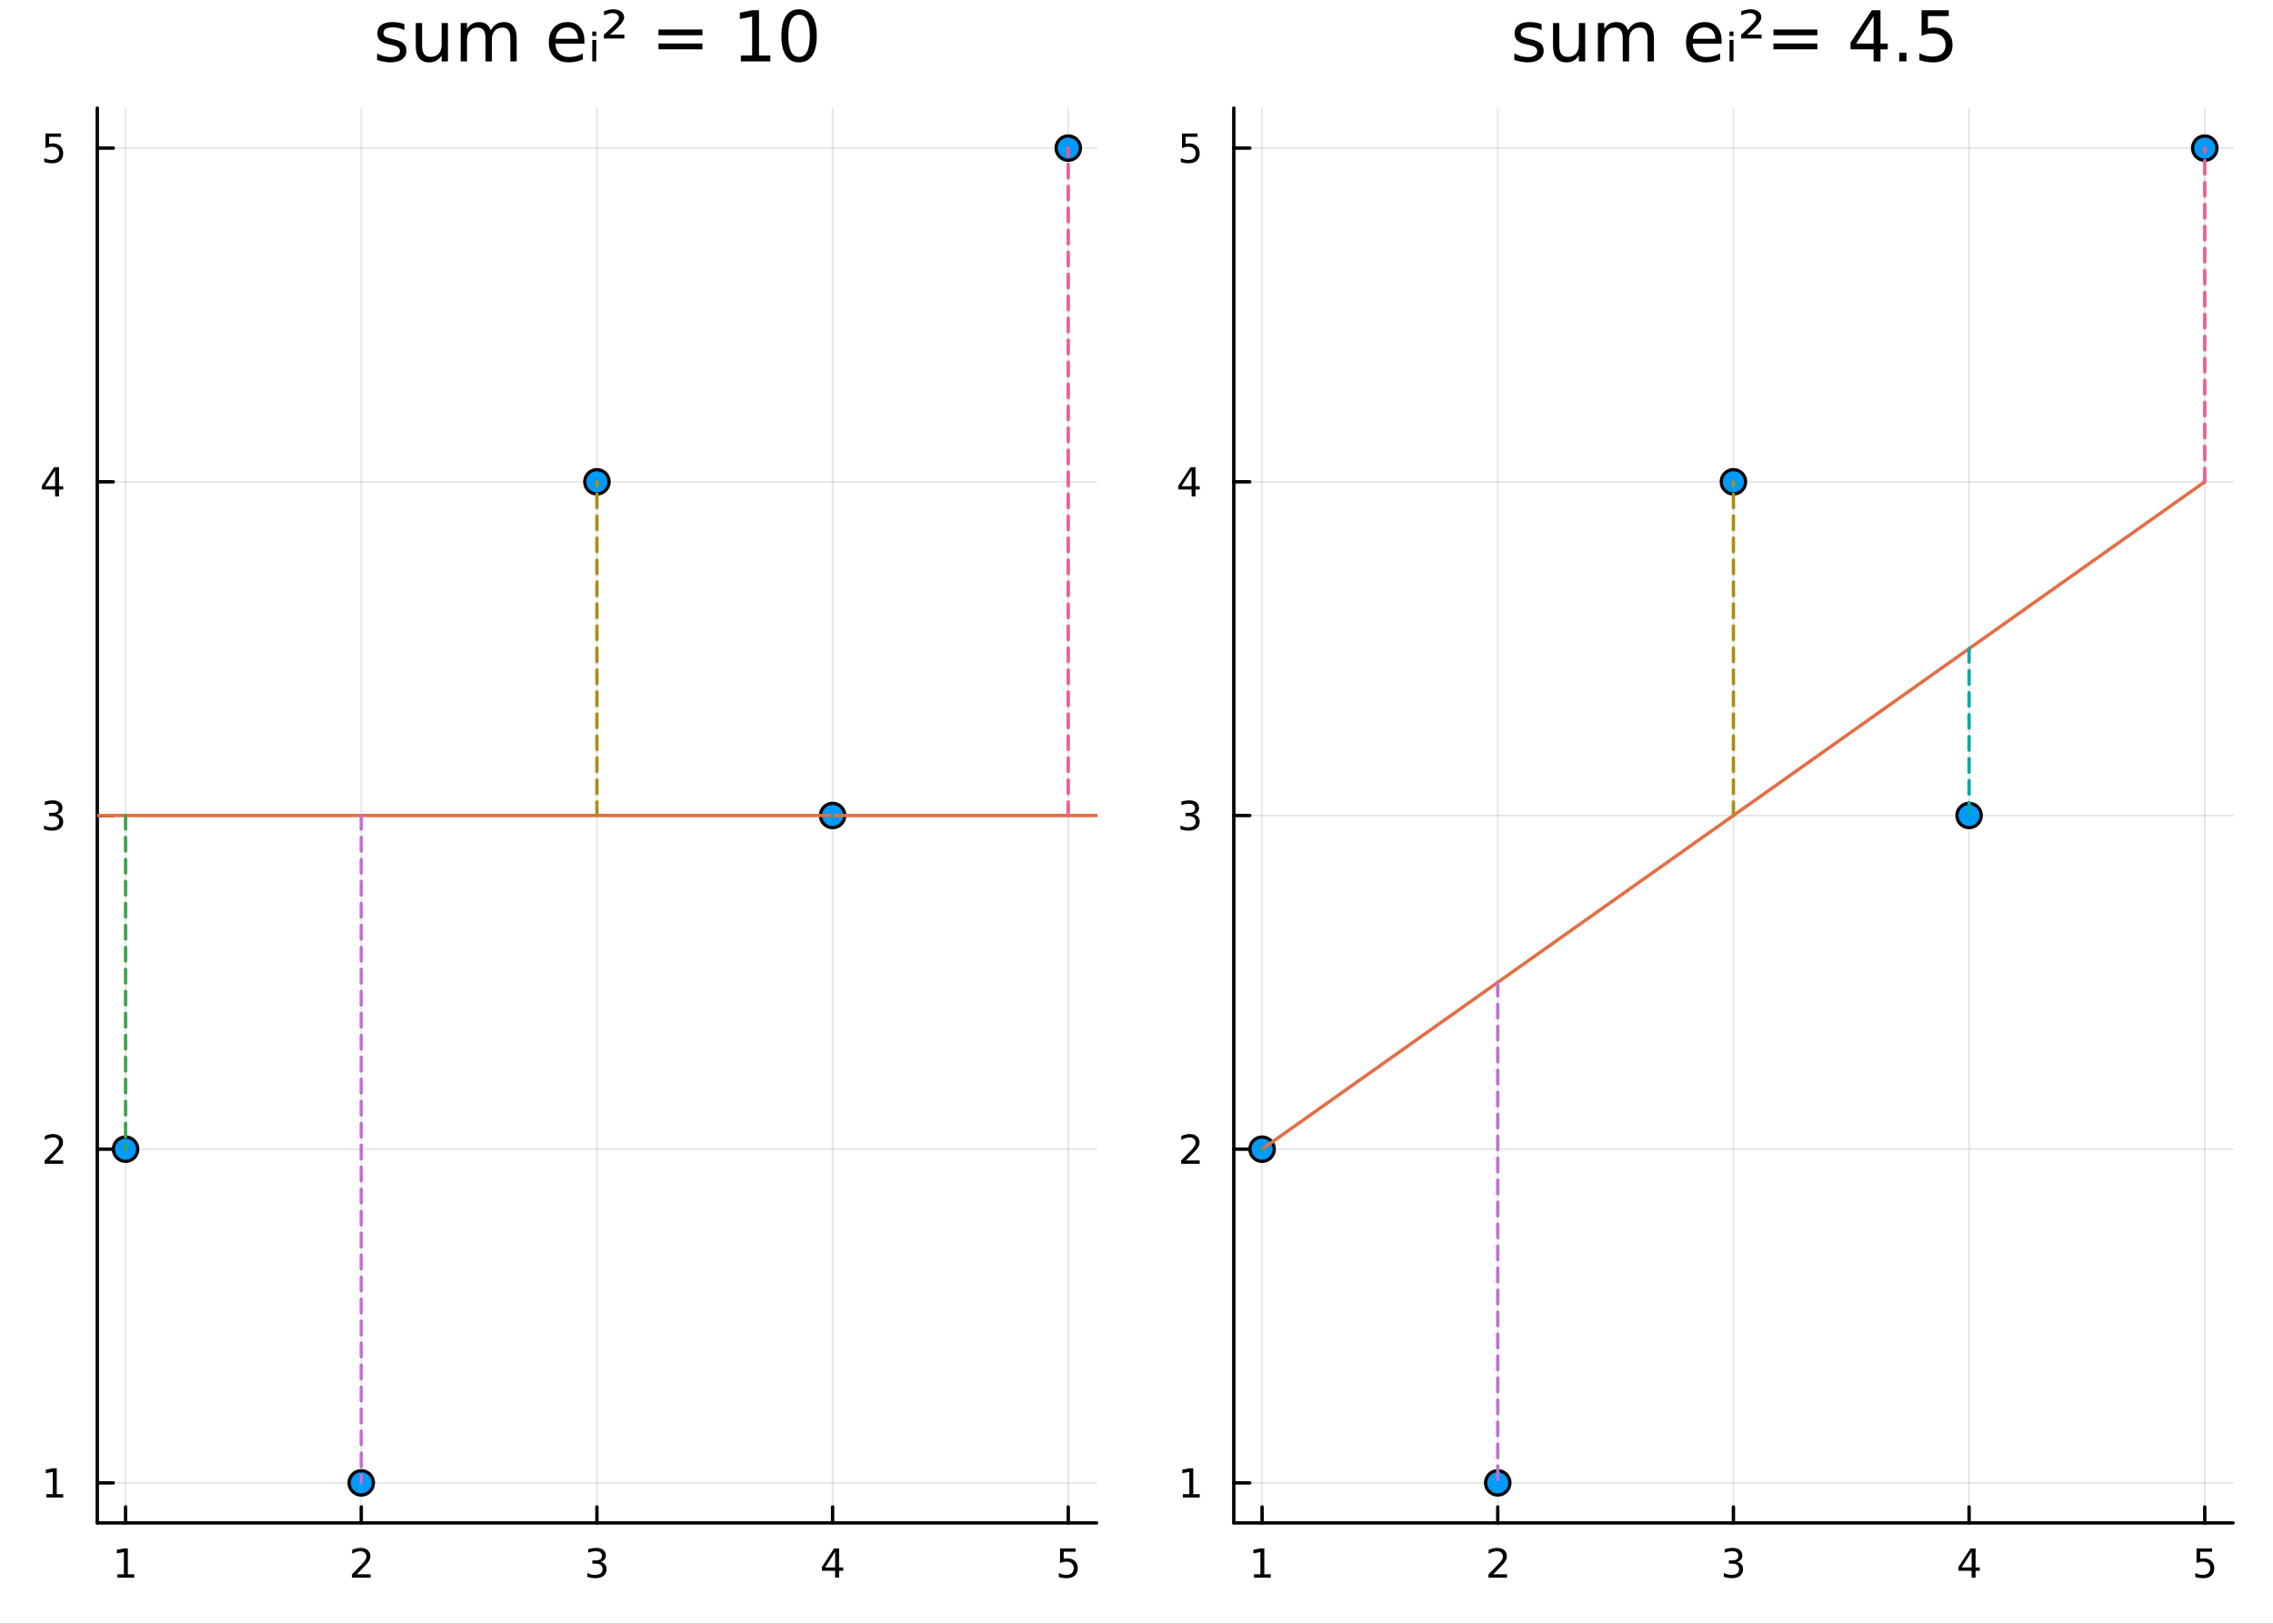 <?xml version="1.0" encoding="utf-8"?>
<svg xmlns="http://www.w3.org/2000/svg" xmlns:xlink="http://www.w3.org/1999/xlink" width="672" height="480" viewBox="0 0 2688 1920">
<rect x="0" y="0" width="2688" height="1920" fill="#333333" stroke="none"/>
<defs>
  <clipPath id="clip180">
    <rect x="0" y="0" width="2688" height="1920"/>
  </clipPath>
</defs>
<path clip-path="url(#clip180)" d="
M0 1920 L2688 1920 L2688 0 L0 0  Z
  " fill="#ffffff" fill-rule="evenodd" fill-opacity="1"/>
<defs>
  <clipPath id="clip181">
    <rect x="537" y="0" width="1883" height="1883"/>
  </clipPath>
</defs>
<path clip-path="url(#clip180)" d="
M115.057 1800.78 L1296.76 1800.78 L1296.76 127.792 L115.057 127.792  Z
  " fill="#ffffff" fill-rule="evenodd" fill-opacity="1"/>
<defs>
  <clipPath id="clip182">
    <rect x="115" y="127" width="1183" height="1674"/>
  </clipPath>
</defs>
<polyline clip-path="url(#clip182)" style="stroke:#000000; stroke-linecap:round; stroke-linejoin:round; stroke-width:2; stroke-opacity:0.1; fill:none" points="
  148.501,1800.78 148.501,127.792 
  "/>
<polyline clip-path="url(#clip182)" style="stroke:#000000; stroke-linecap:round; stroke-linejoin:round; stroke-width:2; stroke-opacity:0.1; fill:none" points="
  427.204,1800.78 427.204,127.792 
  "/>
<polyline clip-path="url(#clip182)" style="stroke:#000000; stroke-linecap:round; stroke-linejoin:round; stroke-width:2; stroke-opacity:0.1; fill:none" points="
  705.907,1800.78 705.907,127.792 
  "/>
<polyline clip-path="url(#clip182)" style="stroke:#000000; stroke-linecap:round; stroke-linejoin:round; stroke-width:2; stroke-opacity:0.1; fill:none" points="
  984.609,1800.78 984.609,127.792 
  "/>
<polyline clip-path="url(#clip182)" style="stroke:#000000; stroke-linecap:round; stroke-linejoin:round; stroke-width:2; stroke-opacity:0.1; fill:none" points="
  1263.31,1800.78 1263.31,127.792 
  "/>
<polyline clip-path="url(#clip180)" style="stroke:#000000; stroke-linecap:round; stroke-linejoin:round; stroke-width:4; stroke-opacity:1; fill:none" points="
  115.057,1800.78 1296.76,1800.78 
  "/>
<polyline clip-path="url(#clip180)" style="stroke:#000000; stroke-linecap:round; stroke-linejoin:round; stroke-width:4; stroke-opacity:1; fill:none" points="
  148.501,1800.78 148.501,1781.88 
  "/>
<polyline clip-path="url(#clip180)" style="stroke:#000000; stroke-linecap:round; stroke-linejoin:round; stroke-width:4; stroke-opacity:1; fill:none" points="
  427.204,1800.78 427.204,1781.88 
  "/>
<polyline clip-path="url(#clip180)" style="stroke:#000000; stroke-linecap:round; stroke-linejoin:round; stroke-width:4; stroke-opacity:1; fill:none" points="
  705.907,1800.78 705.907,1781.88 
  "/>
<polyline clip-path="url(#clip180)" style="stroke:#000000; stroke-linecap:round; stroke-linejoin:round; stroke-width:4; stroke-opacity:1; fill:none" points="
  984.609,1800.78 984.609,1781.88 
  "/>
<polyline clip-path="url(#clip180)" style="stroke:#000000; stroke-linecap:round; stroke-linejoin:round; stroke-width:4; stroke-opacity:1; fill:none" points="
  1263.31,1800.78 1263.31,1781.88 
  "/>
<path clip-path="url(#clip180)" d="M138.883 1861.55 L146.522 1861.55 L146.522 1835.18 L138.212 1836.85 L138.212 1832.59 L146.476 1830.92 L151.152 1830.92 L151.152 1861.55 L158.791 1861.55 L158.791 1865.48 L138.883 1865.48 L138.883 1861.55 Z" fill="#000000" fill-rule="evenodd" fill-opacity="1" /><path clip-path="url(#clip180)" d="M421.857 1861.55 L438.176 1861.55 L438.176 1865.48 L416.232 1865.48 L416.232 1861.55 Q418.894 1858.79 423.477 1854.16 Q428.084 1849.51 429.264 1848.17 Q431.51 1845.65 432.389 1843.91 Q433.292 1842.15 433.292 1840.46 Q433.292 1837.71 431.348 1835.97 Q429.426 1834.23 426.324 1834.23 Q424.125 1834.23 421.672 1835 Q419.241 1835.76 416.463 1837.31 L416.463 1832.59 Q419.287 1831.46 421.741 1830.88 Q424.195 1830.3 426.232 1830.3 Q431.602 1830.3 434.797 1832.98 Q437.991 1835.67 437.991 1840.16 Q437.991 1842.29 437.181 1844.21 Q436.394 1846.11 434.287 1848.7 Q433.709 1849.37 430.607 1852.59 Q427.505 1855.78 421.857 1861.55 Z" fill="#000000" fill-rule="evenodd" fill-opacity="1" /><path clip-path="url(#clip180)" d="M710.154 1846.85 Q713.511 1847.57 715.386 1849.84 Q717.284 1852.1 717.284 1855.44 Q717.284 1860.55 713.765 1863.35 Q710.247 1866.15 703.765 1866.15 Q701.589 1866.15 699.275 1865.71 Q696.983 1865.3 694.529 1864.44 L694.529 1859.93 Q696.474 1861.06 698.789 1861.64 Q701.103 1862.22 703.626 1862.22 Q708.025 1862.22 710.316 1860.48 Q712.631 1858.75 712.631 1855.44 Q712.631 1852.38 710.478 1850.67 Q708.349 1848.93 704.529 1848.93 L700.501 1848.93 L700.501 1845.09 L704.714 1845.09 Q708.163 1845.09 709.992 1843.72 Q711.821 1842.34 711.821 1839.74 Q711.821 1837.08 709.923 1835.67 Q708.048 1834.23 704.529 1834.23 Q702.608 1834.23 700.409 1834.65 Q698.21 1835.07 695.571 1835.95 L695.571 1831.78 Q698.233 1831.04 700.548 1830.67 Q702.886 1830.3 704.946 1830.3 Q710.27 1830.3 713.372 1832.73 Q716.474 1835.14 716.474 1839.26 Q716.474 1842.13 714.83 1844.12 Q713.187 1846.09 710.154 1846.85 Z" fill="#000000" fill-rule="evenodd" fill-opacity="1" /><path clip-path="url(#clip180)" d="M987.618 1835 L975.813 1853.45 L987.618 1853.45 L987.618 1835 M986.391 1830.92 L992.271 1830.92 L992.271 1853.45 L997.202 1853.45 L997.202 1857.34 L992.271 1857.34 L992.271 1865.48 L987.618 1865.48 L987.618 1857.34 L972.017 1857.34 L972.017 1852.82 L986.391 1830.92 Z" fill="#000000" fill-rule="evenodd" fill-opacity="1" /><path clip-path="url(#clip180)" d="M1253.59 1830.92 L1271.95 1830.92 L1271.95 1834.86 L1257.87 1834.86 L1257.87 1843.33 Q1258.89 1842.98 1259.91 1842.82 Q1260.93 1842.64 1261.95 1842.64 Q1267.73 1842.64 1271.11 1845.81 Q1274.49 1848.98 1274.49 1854.4 Q1274.49 1859.97 1271.02 1863.08 Q1267.55 1866.15 1261.23 1866.15 Q1259.05 1866.15 1256.78 1865.78 Q1254.54 1865.41 1252.13 1864.67 L1252.13 1859.97 Q1254.21 1861.11 1256.44 1861.66 Q1258.66 1862.22 1261.14 1862.22 Q1265.14 1862.22 1267.48 1860.11 Q1269.82 1858.01 1269.82 1854.4 Q1269.82 1850.78 1267.48 1848.68 Q1265.14 1846.57 1261.14 1846.57 Q1259.26 1846.57 1257.39 1846.99 Q1255.53 1847.4 1253.59 1848.28 L1253.59 1830.92 Z" fill="#000000" fill-rule="evenodd" fill-opacity="1" /><polyline clip-path="url(#clip182)" style="stroke:#000000; stroke-linecap:round; stroke-linejoin:round; stroke-width:2; stroke-opacity:0.1; fill:none" points="
  115.057,1753.43 1296.76,1753.43 
  "/>
<polyline clip-path="url(#clip182)" style="stroke:#000000; stroke-linecap:round; stroke-linejoin:round; stroke-width:2; stroke-opacity:0.1; fill:none" points="
  115.057,1358.86 1296.76,1358.86 
  "/>
<polyline clip-path="url(#clip182)" style="stroke:#000000; stroke-linecap:round; stroke-linejoin:round; stroke-width:2; stroke-opacity:0.1; fill:none" points="
  115.057,964.286 1296.76,964.286 
  "/>
<polyline clip-path="url(#clip182)" style="stroke:#000000; stroke-linecap:round; stroke-linejoin:round; stroke-width:2; stroke-opacity:0.1; fill:none" points="
  115.057,569.713 1296.76,569.713 
  "/>
<polyline clip-path="url(#clip182)" style="stroke:#000000; stroke-linecap:round; stroke-linejoin:round; stroke-width:2; stroke-opacity:0.1; fill:none" points="
  115.057,175.141 1296.76,175.141 
  "/>
<polyline clip-path="url(#clip180)" style="stroke:#000000; stroke-linecap:round; stroke-linejoin:round; stroke-width:4; stroke-opacity:1; fill:none" points="
  115.057,1800.78 115.057,127.792 
  "/>
<polyline clip-path="url(#clip180)" style="stroke:#000000; stroke-linecap:round; stroke-linejoin:round; stroke-width:4; stroke-opacity:1; fill:none" points="
  115.057,1753.43 133.955,1753.43 
  "/>
<polyline clip-path="url(#clip180)" style="stroke:#000000; stroke-linecap:round; stroke-linejoin:round; stroke-width:4; stroke-opacity:1; fill:none" points="
  115.057,1358.86 133.955,1358.86 
  "/>
<polyline clip-path="url(#clip180)" style="stroke:#000000; stroke-linecap:round; stroke-linejoin:round; stroke-width:4; stroke-opacity:1; fill:none" points="
  115.057,964.286 133.955,964.286 
  "/>
<polyline clip-path="url(#clip180)" style="stroke:#000000; stroke-linecap:round; stroke-linejoin:round; stroke-width:4; stroke-opacity:1; fill:none" points="
  115.057,569.713 133.955,569.713 
  "/>
<polyline clip-path="url(#clip180)" style="stroke:#000000; stroke-linecap:round; stroke-linejoin:round; stroke-width:4; stroke-opacity:1; fill:none" points="
  115.057,175.141 133.955,175.141 
  "/>
<path clip-path="url(#clip180)" d="M54.83 1766.78 L62.469 1766.78 L62.469 1740.41 L54.159 1742.08 L54.159 1737.82 L62.422 1736.15 L67.098 1736.15 L67.098 1766.78 L74.737 1766.78 L74.737 1770.71 L54.83 1770.71 L54.83 1766.78 Z" fill="#000000" fill-rule="evenodd" fill-opacity="1" /><path clip-path="url(#clip180)" d="M58.418 1372.2 L74.737 1372.2 L74.737 1376.14 L52.793 1376.14 L52.793 1372.2 Q55.455 1369.45 60.038 1364.82 Q64.645 1360.17 65.825 1358.82 Q68.07 1356.3 68.95 1354.56 Q69.853 1352.8 69.853 1351.12 Q69.853 1348.36 67.909 1346.62 Q65.987 1344.89 62.885 1344.89 Q60.686 1344.89 58.233 1345.65 Q55.802 1346.42 53.024 1347.97 L53.024 1343.24 Q55.848 1342.11 58.302 1341.53 Q60.756 1340.95 62.793 1340.95 Q68.163 1340.95 71.358 1343.64 Q74.552 1346.32 74.552 1350.81 Q74.552 1352.94 73.742 1354.87 Q72.955 1356.76 70.848 1359.36 Q70.27 1360.03 67.168 1363.24 Q64.066 1366.44 58.418 1372.2 Z" fill="#000000" fill-rule="evenodd" fill-opacity="1" /><path clip-path="url(#clip180)" d="M67.608 962.932 Q70.964 963.649 72.839 965.918 Q74.737 968.186 74.737 971.519 Q74.737 976.635 71.219 979.436 Q67.7 982.237 61.219 982.237 Q59.043 982.237 56.728 981.797 Q54.436 981.381 51.983 980.524 L51.983 976.01 Q53.927 977.144 56.242 977.723 Q58.557 978.302 61.08 978.302 Q65.478 978.302 67.77 976.566 Q70.084 974.83 70.084 971.519 Q70.084 968.464 67.932 966.751 Q65.802 965.015 61.983 965.015 L57.955 965.015 L57.955 961.172 L62.168 961.172 Q65.617 961.172 67.445 959.807 Q69.274 958.418 69.274 955.825 Q69.274 953.163 67.376 951.751 Q65.501 950.316 61.983 950.316 Q60.061 950.316 57.862 950.733 Q55.663 951.149 53.024 952.029 L53.024 947.862 Q55.686 947.121 58.001 946.751 Q60.339 946.381 62.399 946.381 Q67.723 946.381 70.825 948.811 Q73.927 951.219 73.927 955.339 Q73.927 958.209 72.284 960.2 Q70.64 962.168 67.608 962.932 Z" fill="#000000" fill-rule="evenodd" fill-opacity="1" /><path clip-path="url(#clip180)" d="M65.154 556.507 L53.348 574.956 L65.154 574.956 L65.154 556.507 M63.927 552.433 L69.807 552.433 L69.807 574.956 L74.737 574.956 L74.737 578.845 L69.807 578.845 L69.807 586.993 L65.154 586.993 L65.154 578.845 L49.552 578.845 L49.552 574.331 L63.927 552.433 Z" fill="#000000" fill-rule="evenodd" fill-opacity="1" /><path clip-path="url(#clip180)" d="M53.834 157.861 L72.191 157.861 L72.191 161.796 L58.117 161.796 L58.117 170.268 Q59.135 169.921 60.154 169.759 Q61.172 169.574 62.191 169.574 Q67.978 169.574 71.358 172.745 Q74.737 175.916 74.737 181.333 Q74.737 186.912 71.265 190.013 Q67.793 193.092 61.473 193.092 Q59.297 193.092 57.029 192.722 Q54.784 192.351 52.376 191.611 L52.376 186.912 Q54.459 188.046 56.682 188.601 Q58.904 189.157 61.381 189.157 Q65.385 189.157 67.723 187.05 Q70.061 184.944 70.061 181.333 Q70.061 177.722 67.723 175.615 Q65.385 173.509 61.381 173.509 Q59.506 173.509 57.631 173.926 Q55.779 174.342 53.834 175.222 L53.834 157.861 Z" fill="#000000" fill-rule="evenodd" fill-opacity="1" /><path clip-path="url(#clip180)" d="M478.185 28.543 L478.185 35.591 Q475.025 33.971 471.622 33.161 Q468.22 32.35 464.574 32.35 Q459.024 32.35 456.229 34.052 Q453.474 35.753 453.474 39.156 Q453.474 41.749 455.459 43.248 Q457.444 44.706 463.44 46.043 L465.992 46.61 Q473.932 48.311 477.253 51.43 Q480.616 54.509 480.616 60.059 Q480.616 66.378 475.592 70.064 Q470.61 73.751 461.86 73.751 Q458.214 73.751 454.244 73.022 Q450.315 72.333 445.94 70.915 L445.94 63.218 Q450.072 65.365 454.082 66.459 Q458.092 67.512 462.022 67.512 Q467.288 67.512 470.124 65.73 Q472.959 63.907 472.959 60.626 Q472.959 57.588 470.893 55.967 Q468.868 54.347 461.941 52.848 L459.348 52.24 Q452.421 50.782 449.343 47.785 Q446.264 44.746 446.264 39.48 Q446.264 33.08 450.801 29.596 Q455.338 26.112 463.683 26.112 Q467.815 26.112 471.46 26.72 Q475.106 27.327 478.185 28.543 Z" fill="#000000" fill-rule="evenodd" fill-opacity="1" /><path clip-path="url(#clip180)" d="M491.715 54.671 L491.715 27.206 L499.169 27.206 L499.169 54.387 Q499.169 60.828 501.68 64.069 Q504.192 67.269 509.215 67.269 Q515.251 67.269 518.735 63.421 Q522.259 59.573 522.259 52.929 L522.259 27.206 L529.712 27.206 L529.712 72.576 L522.259 72.576 L522.259 65.608 Q519.545 69.74 515.939 71.766 Q512.375 73.751 507.635 73.751 Q499.817 73.751 495.766 68.89 Q491.715 64.029 491.715 54.671 M510.471 26.112 L510.471 26.112 Z" fill="#000000" fill-rule="evenodd" fill-opacity="1" /><path clip-path="url(#clip180)" d="M580.389 35.915 Q583.184 30.892 587.073 28.502 Q590.962 26.112 596.228 26.112 Q603.317 26.112 607.166 31.095 Q611.014 36.037 611.014 45.192 L611.014 72.576 L603.52 72.576 L603.52 45.435 Q603.52 38.913 601.211 35.753 Q598.902 32.594 594.162 32.594 Q588.37 32.594 585.007 36.442 Q581.645 40.29 581.645 46.934 L581.645 72.576 L574.151 72.576 L574.151 45.435 Q574.151 38.873 571.842 35.753 Q569.533 32.594 564.712 32.594 Q559 32.594 555.638 36.482 Q552.276 40.331 552.276 46.934 L552.276 72.576 L544.782 72.576 L544.782 27.206 L552.276 27.206 L552.276 34.254 Q554.828 30.082 558.393 28.097 Q561.958 26.112 566.859 26.112 Q571.801 26.112 575.245 28.624 Q578.728 31.135 580.389 35.915 Z" fill="#000000" fill-rule="evenodd" fill-opacity="1" /><path clip-path="url(#clip180)" d="M691.06 48.028 L691.06 51.673 L656.789 51.673 Q657.275 59.37 661.407 63.421 Q665.58 67.431 672.993 67.431 Q677.287 67.431 681.297 66.378 Q685.348 65.325 689.318 63.218 L689.318 70.267 Q685.308 71.968 681.095 72.86 Q676.882 73.751 672.547 73.751 Q661.691 73.751 655.331 67.431 Q649.012 61.112 649.012 50.337 Q649.012 39.197 655.007 32.675 Q661.043 26.112 671.251 26.112 Q680.406 26.112 685.713 32.026 Q691.06 37.9 691.06 48.028 M683.606 45.84 Q683.525 39.723 680.163 36.077 Q676.841 32.431 671.332 32.431 Q665.094 32.431 661.326 35.956 Q657.6 39.48 657.032 45.88 L683.606 45.84 Z" fill="#000000" fill-rule="evenodd" fill-opacity="1" /><path clip-path="url(#clip180)" d="M700.418 47.177 L705.117 47.177 L705.117 72.576 L700.418 72.576 L700.418 47.177 M700.418 37.293 L705.117 37.293 L705.117 42.559 L700.418 42.559 L700.418 37.293 Z" fill="#000000" fill-rule="evenodd" fill-opacity="1" /><path clip-path="url(#clip180)" d="M721.158 40.898 L738.334 40.898 L738.334 45.516 L714.11 45.516 L714.11 41.06 Q715.487 39.804 718.039 37.536 Q731.974 25.18 731.974 21.373 Q731.974 18.699 729.868 17.079 Q727.761 15.418 724.318 15.418 Q722.211 15.418 719.74 16.147 Q717.269 16.836 714.353 18.253 L714.353 13.271 Q717.472 12.136 720.145 11.569 Q722.86 11.002 725.169 11.002 Q731.042 11.002 734.567 13.676 Q738.091 16.349 738.091 20.724 Q738.091 26.355 724.682 37.86 Q722.414 39.804 721.158 40.898 Z" fill="#000000" fill-rule="evenodd" fill-opacity="1" /><path clip-path="url(#clip180)" d="M778.722 34.903 L830.654 34.903 L830.654 41.708 L778.722 41.708 L778.722 34.903 M778.722 51.43 L830.654 51.43 L830.654 58.317 L778.722 58.317 L778.722 51.43 Z" fill="#000000" fill-rule="evenodd" fill-opacity="1" /><path clip-path="url(#clip180)" d="M876.105 65.689 L889.473 65.689 L889.473 19.55 L874.931 22.466 L874.931 15.013 L889.392 12.096 L897.575 12.096 L897.575 65.689 L910.943 65.689 L910.943 72.576 L876.105 72.576 L876.105 65.689 Z" fill="#000000" fill-rule="evenodd" fill-opacity="1" /><path clip-path="url(#clip180)" d="M944.971 17.484 Q938.651 17.484 935.451 23.722 Q932.291 29.92 932.291 42.397 Q932.291 54.833 935.451 61.071 Q938.651 67.269 944.971 67.269 Q951.331 67.269 954.49 61.071 Q957.69 54.833 957.69 42.397 Q957.69 29.92 954.49 23.722 Q951.331 17.484 944.971 17.484 M944.971 11.002 Q955.138 11.002 960.486 19.064 Q965.873 27.084 965.873 42.397 Q965.873 57.669 960.486 65.73 Q955.138 73.751 944.971 73.751 Q934.803 73.751 929.415 65.73 Q924.068 57.669 924.068 42.397 Q924.068 27.084 929.415 19.064 Q934.803 11.002 944.971 11.002 Z" fill="#000000" fill-rule="evenodd" fill-opacity="1" /><circle clip-path="url(#clip182)" cx="148.501" cy="1358.86" r="14.4" fill="#009af9" fill-rule="evenodd" fill-opacity="1" stroke="#000000" stroke-opacity="1" stroke-width="3.84"/>
<circle clip-path="url(#clip182)" cx="427.204" cy="1753.43" r="14.4" fill="#009af9" fill-rule="evenodd" fill-opacity="1" stroke="#000000" stroke-opacity="1" stroke-width="3.84"/>
<circle clip-path="url(#clip182)" cx="705.907" cy="569.713" r="14.4" fill="#009af9" fill-rule="evenodd" fill-opacity="1" stroke="#000000" stroke-opacity="1" stroke-width="3.84"/>
<circle clip-path="url(#clip182)" cx="984.609" cy="964.286" r="14.4" fill="#009af9" fill-rule="evenodd" fill-opacity="1" stroke="#000000" stroke-opacity="1" stroke-width="3.84"/>
<circle clip-path="url(#clip182)" cx="1263.31" cy="175.141" r="14.4" fill="#009af9" fill-rule="evenodd" fill-opacity="1" stroke="#000000" stroke-opacity="1" stroke-width="3.84"/>
<polyline clip-path="url(#clip182)" style="stroke:#e26f46; stroke-linecap:round; stroke-linejoin:round; stroke-width:4; stroke-opacity:1; fill:none" points="
  -1066.64,964.286 2478.45,964.286 
  "/>
<polyline clip-path="url(#clip182)" style="stroke:#3da44d; stroke-linecap:round; stroke-linejoin:round; stroke-width:4; stroke-opacity:1; fill:none" stroke-dasharray="16, 10" points="
  148.501,964.286 148.501,1358.86 
  "/>
<polyline clip-path="url(#clip182)" style="stroke:#c271d2; stroke-linecap:round; stroke-linejoin:round; stroke-width:4; stroke-opacity:1; fill:none" stroke-dasharray="16, 10" points="
  427.204,964.286 427.204,1753.43 
  "/>
<polyline clip-path="url(#clip182)" style="stroke:#ac8d18; stroke-linecap:round; stroke-linejoin:round; stroke-width:4; stroke-opacity:1; fill:none" stroke-dasharray="16, 10" points="
  705.907,964.286 705.907,569.713 
  "/>
<polyline clip-path="url(#clip182)" style="stroke:#00a9ad; stroke-linecap:round; stroke-linejoin:round; stroke-width:4; stroke-opacity:1; fill:none" stroke-dasharray="16, 10" points="
  984.609,964.286 984.609,964.286 
  "/>
<polyline clip-path="url(#clip182)" style="stroke:#ed5d92; stroke-linecap:round; stroke-linejoin:round; stroke-width:4; stroke-opacity:1; fill:none" stroke-dasharray="16, 10" points="
  1263.31,964.286 1263.31,175.141 
  "/>
<path clip-path="url(#clip180)" d="
M1459.06 1800.78 L2640.76 1800.78 L2640.76 127.792 L1459.06 127.792  Z
  " fill="#ffffff" fill-rule="evenodd" fill-opacity="1"/>
<defs>
  <clipPath id="clip183">
    <rect x="1459" y="127" width="1183" height="1674"/>
  </clipPath>
</defs>
<polyline clip-path="url(#clip183)" style="stroke:#000000; stroke-linecap:round; stroke-linejoin:round; stroke-width:2; stroke-opacity:0.1; fill:none" points="
  1492.5,1800.78 1492.5,127.792 
  "/>
<polyline clip-path="url(#clip183)" style="stroke:#000000; stroke-linecap:round; stroke-linejoin:round; stroke-width:2; stroke-opacity:0.1; fill:none" points="
  1771.2,1800.78 1771.2,127.792 
  "/>
<polyline clip-path="url(#clip183)" style="stroke:#000000; stroke-linecap:round; stroke-linejoin:round; stroke-width:2; stroke-opacity:0.1; fill:none" points="
  2049.91,1800.78 2049.91,127.792 
  "/>
<polyline clip-path="url(#clip183)" style="stroke:#000000; stroke-linecap:round; stroke-linejoin:round; stroke-width:2; stroke-opacity:0.1; fill:none" points="
  2328.61,1800.78 2328.61,127.792 
  "/>
<polyline clip-path="url(#clip183)" style="stroke:#000000; stroke-linecap:round; stroke-linejoin:round; stroke-width:2; stroke-opacity:0.1; fill:none" points="
  2607.31,1800.78 2607.31,127.792 
  "/>
<polyline clip-path="url(#clip180)" style="stroke:#000000; stroke-linecap:round; stroke-linejoin:round; stroke-width:4; stroke-opacity:1; fill:none" points="
  1459.06,1800.78 2640.76,1800.78 
  "/>
<polyline clip-path="url(#clip180)" style="stroke:#000000; stroke-linecap:round; stroke-linejoin:round; stroke-width:4; stroke-opacity:1; fill:none" points="
  1492.5,1800.78 1492.5,1781.88 
  "/>
<polyline clip-path="url(#clip180)" style="stroke:#000000; stroke-linecap:round; stroke-linejoin:round; stroke-width:4; stroke-opacity:1; fill:none" points="
  1771.2,1800.78 1771.2,1781.88 
  "/>
<polyline clip-path="url(#clip180)" style="stroke:#000000; stroke-linecap:round; stroke-linejoin:round; stroke-width:4; stroke-opacity:1; fill:none" points="
  2049.91,1800.78 2049.91,1781.88 
  "/>
<polyline clip-path="url(#clip180)" style="stroke:#000000; stroke-linecap:round; stroke-linejoin:round; stroke-width:4; stroke-opacity:1; fill:none" points="
  2328.61,1800.78 2328.61,1781.88 
  "/>
<polyline clip-path="url(#clip180)" style="stroke:#000000; stroke-linecap:round; stroke-linejoin:round; stroke-width:4; stroke-opacity:1; fill:none" points="
  2607.31,1800.78 2607.31,1781.88 
  "/>
<path clip-path="url(#clip180)" d="M1482.88 1861.55 L1490.52 1861.55 L1490.52 1835.18 L1482.21 1836.85 L1482.21 1832.59 L1490.48 1830.92 L1495.15 1830.92 L1495.15 1861.55 L1502.79 1861.55 L1502.79 1865.48 L1482.88 1865.48 L1482.88 1861.55 Z" fill="#000000" fill-rule="evenodd" fill-opacity="1" /><path clip-path="url(#clip180)" d="M1765.86 1861.55 L1782.18 1861.55 L1782.18 1865.48 L1760.23 1865.48 L1760.23 1861.55 Q1762.89 1858.79 1767.48 1854.16 Q1772.08 1849.51 1773.26 1848.17 Q1775.51 1845.65 1776.39 1843.91 Q1777.29 1842.15 1777.29 1840.46 Q1777.29 1837.71 1775.35 1835.97 Q1773.43 1834.23 1770.32 1834.23 Q1768.13 1834.23 1765.67 1835 Q1763.24 1835.76 1760.46 1837.31 L1760.46 1832.59 Q1763.29 1831.46 1765.74 1830.88 Q1768.19 1830.3 1770.23 1830.3 Q1775.6 1830.3 1778.8 1832.98 Q1781.99 1835.67 1781.99 1840.16 Q1781.99 1842.29 1781.18 1844.21 Q1780.39 1846.11 1778.29 1848.7 Q1777.71 1849.37 1774.61 1852.59 Q1771.5 1855.78 1765.86 1861.55 Z" fill="#000000" fill-rule="evenodd" fill-opacity="1" /><path clip-path="url(#clip180)" d="M2054.15 1846.85 Q2057.51 1847.57 2059.39 1849.84 Q2061.28 1852.1 2061.28 1855.44 Q2061.28 1860.55 2057.77 1863.35 Q2054.25 1866.15 2047.77 1866.15 Q2045.59 1866.15 2043.27 1865.71 Q2040.98 1865.3 2038.53 1864.44 L2038.53 1859.93 Q2040.47 1861.06 2042.79 1861.64 Q2045.1 1862.22 2047.63 1862.22 Q2052.02 1862.22 2054.32 1860.48 Q2056.63 1858.75 2056.63 1855.44 Q2056.63 1852.38 2054.48 1850.67 Q2052.35 1848.93 2048.53 1848.93 L2044.5 1848.93 L2044.5 1845.09 L2048.71 1845.09 Q2052.16 1845.09 2053.99 1843.72 Q2055.82 1842.34 2055.82 1839.74 Q2055.82 1837.08 2053.92 1835.67 Q2052.05 1834.23 2048.53 1834.23 Q2046.61 1834.23 2044.41 1834.65 Q2042.21 1835.07 2039.57 1835.95 L2039.57 1831.78 Q2042.23 1831.04 2044.55 1830.67 Q2046.89 1830.3 2048.95 1830.3 Q2054.27 1830.3 2057.37 1832.73 Q2060.47 1835.14 2060.47 1839.26 Q2060.47 1842.13 2058.83 1844.12 Q2057.19 1846.09 2054.15 1846.85 Z" fill="#000000" fill-rule="evenodd" fill-opacity="1" /><path clip-path="url(#clip180)" d="M2331.62 1835 L2319.81 1853.45 L2331.62 1853.45 L2331.62 1835 M2330.39 1830.92 L2336.27 1830.92 L2336.27 1853.45 L2341.2 1853.45 L2341.2 1857.34 L2336.27 1857.34 L2336.27 1865.48 L2331.62 1865.48 L2331.62 1857.34 L2316.02 1857.34 L2316.02 1852.82 L2330.39 1830.92 Z" fill="#000000" fill-rule="evenodd" fill-opacity="1" /><path clip-path="url(#clip180)" d="M2597.59 1830.92 L2615.95 1830.92 L2615.95 1834.86 L2601.87 1834.86 L2601.87 1843.33 Q2602.89 1842.98 2603.91 1842.82 Q2604.93 1842.64 2605.95 1842.64 Q2611.73 1842.64 2615.11 1845.81 Q2618.49 1848.98 2618.49 1854.4 Q2618.49 1859.97 2615.02 1863.08 Q2611.55 1866.15 2605.23 1866.15 Q2603.05 1866.15 2600.78 1865.78 Q2598.54 1865.41 2596.13 1864.67 L2596.13 1859.97 Q2598.21 1861.11 2600.44 1861.66 Q2602.66 1862.22 2605.14 1862.22 Q2609.14 1862.22 2611.48 1860.11 Q2613.82 1858.01 2613.82 1854.4 Q2613.82 1850.78 2611.48 1848.68 Q2609.14 1846.57 2605.14 1846.57 Q2603.26 1846.57 2601.39 1846.99 Q2599.53 1847.4 2597.59 1848.28 L2597.59 1830.92 Z" fill="#000000" fill-rule="evenodd" fill-opacity="1" /><polyline clip-path="url(#clip183)" style="stroke:#000000; stroke-linecap:round; stroke-linejoin:round; stroke-width:2; stroke-opacity:0.1; fill:none" points="
  1459.06,1753.43 2640.76,1753.43 
  "/>
<polyline clip-path="url(#clip183)" style="stroke:#000000; stroke-linecap:round; stroke-linejoin:round; stroke-width:2; stroke-opacity:0.1; fill:none" points="
  1459.06,1358.86 2640.76,1358.86 
  "/>
<polyline clip-path="url(#clip183)" style="stroke:#000000; stroke-linecap:round; stroke-linejoin:round; stroke-width:2; stroke-opacity:0.1; fill:none" points="
  1459.06,964.286 2640.76,964.286 
  "/>
<polyline clip-path="url(#clip183)" style="stroke:#000000; stroke-linecap:round; stroke-linejoin:round; stroke-width:2; stroke-opacity:0.1; fill:none" points="
  1459.06,569.713 2640.76,569.713 
  "/>
<polyline clip-path="url(#clip183)" style="stroke:#000000; stroke-linecap:round; stroke-linejoin:round; stroke-width:2; stroke-opacity:0.1; fill:none" points="
  1459.06,175.141 2640.76,175.141 
  "/>
<polyline clip-path="url(#clip180)" style="stroke:#000000; stroke-linecap:round; stroke-linejoin:round; stroke-width:4; stroke-opacity:1; fill:none" points="
  1459.06,1800.78 1459.06,127.792 
  "/>
<polyline clip-path="url(#clip180)" style="stroke:#000000; stroke-linecap:round; stroke-linejoin:round; stroke-width:4; stroke-opacity:1; fill:none" points="
  1459.06,1753.43 1477.95,1753.43 
  "/>
<polyline clip-path="url(#clip180)" style="stroke:#000000; stroke-linecap:round; stroke-linejoin:round; stroke-width:4; stroke-opacity:1; fill:none" points="
  1459.06,1358.86 1477.95,1358.86 
  "/>
<polyline clip-path="url(#clip180)" style="stroke:#000000; stroke-linecap:round; stroke-linejoin:round; stroke-width:4; stroke-opacity:1; fill:none" points="
  1459.06,964.286 1477.95,964.286 
  "/>
<polyline clip-path="url(#clip180)" style="stroke:#000000; stroke-linecap:round; stroke-linejoin:round; stroke-width:4; stroke-opacity:1; fill:none" points="
  1459.06,569.713 1477.95,569.713 
  "/>
<polyline clip-path="url(#clip180)" style="stroke:#000000; stroke-linecap:round; stroke-linejoin:round; stroke-width:4; stroke-opacity:1; fill:none" points="
  1459.06,175.141 1477.95,175.141 
  "/>
<path clip-path="url(#clip180)" d="M1398.83 1766.78 L1406.47 1766.78 L1406.47 1740.41 L1398.16 1742.08 L1398.16 1737.82 L1406.42 1736.15 L1411.1 1736.15 L1411.1 1766.78 L1418.74 1766.78 L1418.74 1770.71 L1398.83 1770.71 L1398.83 1766.78 Z" fill="#000000" fill-rule="evenodd" fill-opacity="1" /><path clip-path="url(#clip180)" d="M1402.42 1372.2 L1418.74 1372.2 L1418.74 1376.14 L1396.79 1376.14 L1396.79 1372.2 Q1399.45 1369.45 1404.04 1364.82 Q1408.64 1360.17 1409.83 1358.82 Q1412.07 1356.3 1412.95 1354.56 Q1413.85 1352.8 1413.85 1351.12 Q1413.85 1348.36 1411.91 1346.62 Q1409.99 1344.89 1406.89 1344.89 Q1404.69 1344.89 1402.23 1345.65 Q1399.8 1346.42 1397.02 1347.97 L1397.02 1343.24 Q1399.85 1342.11 1402.3 1341.53 Q1404.76 1340.95 1406.79 1340.95 Q1412.16 1340.95 1415.36 1343.64 Q1418.55 1346.32 1418.55 1350.81 Q1418.55 1352.94 1417.74 1354.87 Q1416.95 1356.76 1414.85 1359.36 Q1414.27 1360.03 1411.17 1363.24 Q1408.07 1366.44 1402.42 1372.2 Z" fill="#000000" fill-rule="evenodd" fill-opacity="1" /><path clip-path="url(#clip180)" d="M1411.61 962.932 Q1414.96 963.649 1416.84 965.918 Q1418.74 968.186 1418.74 971.519 Q1418.74 976.635 1415.22 979.436 Q1411.7 982.237 1405.22 982.237 Q1403.04 982.237 1400.73 981.797 Q1398.44 981.381 1395.98 980.524 L1395.98 976.01 Q1397.93 977.144 1400.24 977.723 Q1402.56 978.302 1405.08 978.302 Q1409.48 978.302 1411.77 976.566 Q1414.08 974.83 1414.08 971.519 Q1414.08 968.464 1411.93 966.751 Q1409.8 965.015 1405.98 965.015 L1401.95 965.015 L1401.95 961.172 L1406.17 961.172 Q1409.62 961.172 1411.45 959.807 Q1413.27 958.418 1413.27 955.825 Q1413.27 953.163 1411.38 951.751 Q1409.5 950.316 1405.98 950.316 Q1404.06 950.316 1401.86 950.733 Q1399.66 951.149 1397.02 952.029 L1397.02 947.862 Q1399.69 947.121 1402 946.751 Q1404.34 946.381 1406.4 946.381 Q1411.72 946.381 1414.83 948.811 Q1417.93 951.219 1417.93 955.339 Q1417.93 958.209 1416.28 960.2 Q1414.64 962.168 1411.61 962.932 Z" fill="#000000" fill-rule="evenodd" fill-opacity="1" /><path clip-path="url(#clip180)" d="M1409.15 556.507 L1397.35 574.956 L1409.15 574.956 L1409.15 556.507 M1407.93 552.433 L1413.81 552.433 L1413.81 574.956 L1418.74 574.956 L1418.74 578.845 L1413.81 578.845 L1413.81 586.993 L1409.15 586.993 L1409.15 578.845 L1393.55 578.845 L1393.55 574.331 L1407.93 552.433 Z" fill="#000000" fill-rule="evenodd" fill-opacity="1" /><path clip-path="url(#clip180)" d="M1397.83 157.861 L1416.19 157.861 L1416.19 161.796 L1402.12 161.796 L1402.12 170.268 Q1403.14 169.921 1404.15 169.759 Q1405.17 169.574 1406.19 169.574 Q1411.98 169.574 1415.36 172.745 Q1418.74 175.916 1418.74 181.333 Q1418.74 186.912 1415.26 190.013 Q1411.79 193.092 1405.47 193.092 Q1403.3 193.092 1401.03 192.722 Q1398.78 192.351 1396.38 191.611 L1396.38 186.912 Q1398.46 188.046 1400.68 188.601 Q1402.9 189.157 1405.38 189.157 Q1409.39 189.157 1411.72 187.05 Q1414.06 184.944 1414.06 181.333 Q1414.06 177.722 1411.72 175.615 Q1409.39 173.509 1405.38 173.509 Q1403.51 173.509 1401.63 173.926 Q1399.78 174.342 1397.83 175.222 L1397.83 157.861 Z" fill="#000000" fill-rule="evenodd" fill-opacity="1" /><path clip-path="url(#clip180)" d="M1823.06 28.543 L1823.06 35.591 Q1819.9 33.971 1816.49 33.161 Q1813.09 32.35 1809.44 32.35 Q1803.9 32.35 1801.1 34.052 Q1798.35 35.753 1798.35 39.156 Q1798.35 41.749 1800.33 43.248 Q1802.32 44.706 1808.31 46.043 L1810.86 46.61 Q1818.8 48.311 1822.12 51.43 Q1825.49 54.509 1825.49 60.059 Q1825.49 66.378 1820.46 70.064 Q1815.48 73.751 1806.73 73.751 Q1803.08 73.751 1799.12 73.022 Q1795.19 72.333 1790.81 70.915 L1790.81 63.218 Q1794.94 65.365 1798.95 66.459 Q1802.96 67.512 1806.89 67.512 Q1812.16 67.512 1814.99 65.73 Q1817.83 63.907 1817.83 60.626 Q1817.83 57.588 1815.76 55.967 Q1813.74 54.347 1806.81 52.848 L1804.22 52.24 Q1797.29 50.782 1794.21 47.785 Q1791.13 44.746 1791.13 39.48 Q1791.13 33.08 1795.67 29.596 Q1800.21 26.112 1808.55 26.112 Q1812.69 26.112 1816.33 26.72 Q1819.98 27.327 1823.06 28.543 Z" fill="#000000" fill-rule="evenodd" fill-opacity="1" /><path clip-path="url(#clip180)" d="M1836.59 54.671 L1836.59 27.206 L1844.04 27.206 L1844.04 54.387 Q1844.04 60.828 1846.55 64.069 Q1849.06 67.269 1854.09 67.269 Q1860.12 67.269 1863.61 63.421 Q1867.13 59.573 1867.13 52.929 L1867.13 27.206 L1874.58 27.206 L1874.58 72.576 L1867.13 72.576 L1867.13 65.608 Q1864.42 69.74 1860.81 71.766 Q1857.25 73.751 1852.51 73.751 Q1844.69 73.751 1840.64 68.89 Q1836.59 64.029 1836.59 54.671 M1855.34 26.112 L1855.34 26.112 Z" fill="#000000" fill-rule="evenodd" fill-opacity="1" /><path clip-path="url(#clip180)" d="M1925.26 35.915 Q1928.06 30.892 1931.94 28.502 Q1935.83 26.112 1941.1 26.112 Q1948.19 26.112 1952.04 31.095 Q1955.89 36.037 1955.89 45.192 L1955.89 72.576 L1948.39 72.576 L1948.39 45.435 Q1948.39 38.913 1946.08 35.753 Q1943.77 32.594 1939.03 32.594 Q1933.24 32.594 1929.88 36.442 Q1926.52 40.29 1926.52 46.934 L1926.52 72.576 L1919.02 72.576 L1919.02 45.435 Q1919.02 38.873 1916.71 35.753 Q1914.4 32.594 1909.58 32.594 Q1903.87 32.594 1900.51 36.482 Q1897.15 40.331 1897.15 46.934 L1897.15 72.576 L1889.65 72.576 L1889.65 27.206 L1897.15 27.206 L1897.15 34.254 Q1899.7 30.082 1903.26 28.097 Q1906.83 26.112 1911.73 26.112 Q1916.67 26.112 1920.12 28.624 Q1923.6 31.135 1925.26 35.915 Z" fill="#000000" fill-rule="evenodd" fill-opacity="1" /><path clip-path="url(#clip180)" d="M2035.93 48.028 L2035.93 51.673 L2001.66 51.673 Q2002.15 59.37 2006.28 63.421 Q2010.45 67.431 2017.86 67.431 Q2022.16 67.431 2026.17 66.378 Q2030.22 65.325 2034.19 63.218 L2034.19 70.267 Q2030.18 71.968 2025.97 72.86 Q2021.75 73.751 2017.42 73.751 Q2006.56 73.751 2000.2 67.431 Q1993.88 61.112 1993.88 50.337 Q1993.88 39.197 1999.88 32.675 Q2005.91 26.112 2016.12 26.112 Q2025.28 26.112 2030.58 32.026 Q2035.93 37.9 2035.93 48.028 M2028.48 45.84 Q2028.4 39.723 2025.03 36.077 Q2021.71 32.431 2016.2 32.431 Q2009.96 32.431 2006.2 35.956 Q2002.47 39.48 2001.9 45.88 L2028.48 45.84 Z" fill="#000000" fill-rule="evenodd" fill-opacity="1" /><path clip-path="url(#clip180)" d="M2045.29 47.177 L2049.99 47.177 L2049.99 72.576 L2045.29 72.576 L2045.29 47.177 M2045.29 37.293 L2049.99 37.293 L2049.99 42.559 L2045.29 42.559 L2045.29 37.293 Z" fill="#000000" fill-rule="evenodd" fill-opacity="1" /><path clip-path="url(#clip180)" d="M2066.03 40.898 L2083.2 40.898 L2083.2 45.516 L2058.98 45.516 L2058.98 41.06 Q2060.36 39.804 2062.91 37.536 Q2076.85 25.18 2076.85 21.373 Q2076.85 18.699 2074.74 17.079 Q2072.63 15.418 2069.19 15.418 Q2067.08 15.418 2064.61 16.147 Q2062.14 16.836 2059.22 18.253 L2059.22 13.271 Q2062.34 12.136 2065.02 11.569 Q2067.73 11.002 2070.04 11.002 Q2075.91 11.002 2079.44 13.676 Q2082.96 16.349 2082.96 20.724 Q2082.96 26.355 2069.55 37.86 Q2067.28 39.804 2066.03 40.898 Z" fill="#000000" fill-rule="evenodd" fill-opacity="1" /><path clip-path="url(#clip180)" d="M2097.22 34.903 L2149.15 34.903 L2149.15 41.708 L2097.22 41.708 L2097.22 34.903 M2097.22 51.43 L2149.15 51.43 L2149.15 58.317 L2097.22 58.317 L2097.22 51.43 Z" fill="#000000" fill-rule="evenodd" fill-opacity="1" /><path clip-path="url(#clip180)" d="M2215.67 19.226 L2195.01 51.511 L2215.67 51.511 L2215.67 19.226 M2213.52 12.096 L2223.81 12.096 L2223.81 51.511 L2232.44 51.511 L2232.44 58.317 L2223.81 58.317 L2223.81 72.576 L2215.67 72.576 L2215.67 58.317 L2188.37 58.317 L2188.37 50.418 L2213.52 12.096 Z" fill="#000000" fill-rule="evenodd" fill-opacity="1" /><path clip-path="url(#clip180)" d="M2245.97 62.287 L2254.52 62.287 L2254.52 72.576 L2245.97 72.576 L2245.97 62.287 Z" fill="#000000" fill-rule="evenodd" fill-opacity="1" /><path clip-path="url(#clip180)" d="M2272.42 12.096 L2304.55 12.096 L2304.55 18.983 L2279.92 18.983 L2279.92 33.809 Q2281.7 33.201 2283.48 32.918 Q2285.26 32.594 2287.05 32.594 Q2297.17 32.594 2303.09 38.143 Q2309 43.693 2309 53.172 Q2309 62.935 2302.93 68.363 Q2296.85 73.751 2285.79 73.751 Q2281.98 73.751 2278.01 73.103 Q2274.08 72.454 2269.87 71.158 L2269.87 62.935 Q2273.52 64.92 2277.41 65.892 Q2281.29 66.864 2285.63 66.864 Q2292.64 66.864 2296.73 63.178 Q2300.82 59.492 2300.82 53.172 Q2300.82 46.853 2296.73 43.166 Q2292.64 39.48 2285.63 39.48 Q2282.35 39.48 2279.07 40.209 Q2275.83 40.938 2272.42 42.478 L2272.42 12.096 Z" fill="#000000" fill-rule="evenodd" fill-opacity="1" /><circle clip-path="url(#clip183)" cx="1492.5" cy="1358.86" r="14.4" fill="#009af9" fill-rule="evenodd" fill-opacity="1" stroke="#000000" stroke-opacity="1" stroke-width="3.84"/>
<circle clip-path="url(#clip183)" cx="1771.2" cy="1753.43" r="14.4" fill="#009af9" fill-rule="evenodd" fill-opacity="1" stroke="#000000" stroke-opacity="1" stroke-width="3.84"/>
<circle clip-path="url(#clip183)" cx="2049.91" cy="569.713" r="14.4" fill="#009af9" fill-rule="evenodd" fill-opacity="1" stroke="#000000" stroke-opacity="1" stroke-width="3.84"/>
<circle clip-path="url(#clip183)" cx="2328.61" cy="964.286" r="14.4" fill="#009af9" fill-rule="evenodd" fill-opacity="1" stroke="#000000" stroke-opacity="1" stroke-width="3.84"/>
<circle clip-path="url(#clip183)" cx="2607.31" cy="175.141" r="14.4" fill="#009af9" fill-rule="evenodd" fill-opacity="1" stroke="#000000" stroke-opacity="1" stroke-width="3.84"/>
<polyline clip-path="url(#clip183)" style="stroke:#e26f46; stroke-linecap:round; stroke-linejoin:round; stroke-width:4; stroke-opacity:1; fill:none" points="
  1492.5,1358.86 1499.76,1353.72 1566.87,1306.21 1607.2,1277.67 1641.3,1253.53 1678.34,1227.31 1712.49,1203.13 1749.1,1177.22 1791.52,1147.19 1829.22,1120.51 
  1862.27,1097.11 1898.31,1071.6 1934.56,1045.93 1974.65,1017.56 2012.79,990.562 2052.44,962.492 2085.82,938.862 2126.58,910.013 2163.91,883.586 2198.39,859.178 
  2233.32,834.454 2272.46,806.744 2307.93,781.636 2348.54,752.888 2386.15,726.27 2423.22,700.027 2459.21,674.548 2496.11,648.429 2536.54,619.812 2595.26,578.242 
  2607.31,569.713 
  "/>
<polyline clip-path="url(#clip183)" style="stroke:#3da44d; stroke-linecap:round; stroke-linejoin:round; stroke-width:4; stroke-opacity:1; fill:none" stroke-dasharray="16, 10" points="
  1492.5,1358.86 1492.5,1358.86 
  "/>
<polyline clip-path="url(#clip183)" style="stroke:#c271d2; stroke-linecap:round; stroke-linejoin:round; stroke-width:4; stroke-opacity:1; fill:none" stroke-dasharray="16, 10" points="
  1771.2,1161.57 1771.2,1753.43 
  "/>
<polyline clip-path="url(#clip183)" style="stroke:#ac8d18; stroke-linecap:round; stroke-linejoin:round; stroke-width:4; stroke-opacity:1; fill:none" stroke-dasharray="16, 10" points="
  2049.91,964.286 2049.91,569.713 
  "/>
<polyline clip-path="url(#clip183)" style="stroke:#00a9ad; stroke-linecap:round; stroke-linejoin:round; stroke-width:4; stroke-opacity:1; fill:none" stroke-dasharray="16, 10" points="
  2328.61,766.999 2328.61,964.286 
  "/>
<polyline clip-path="url(#clip183)" style="stroke:#ed5d92; stroke-linecap:round; stroke-linejoin:round; stroke-width:4; stroke-opacity:1; fill:none" stroke-dasharray="16, 10" points="
  2607.31,569.713 2607.31,175.141 
  "/>
</svg>
